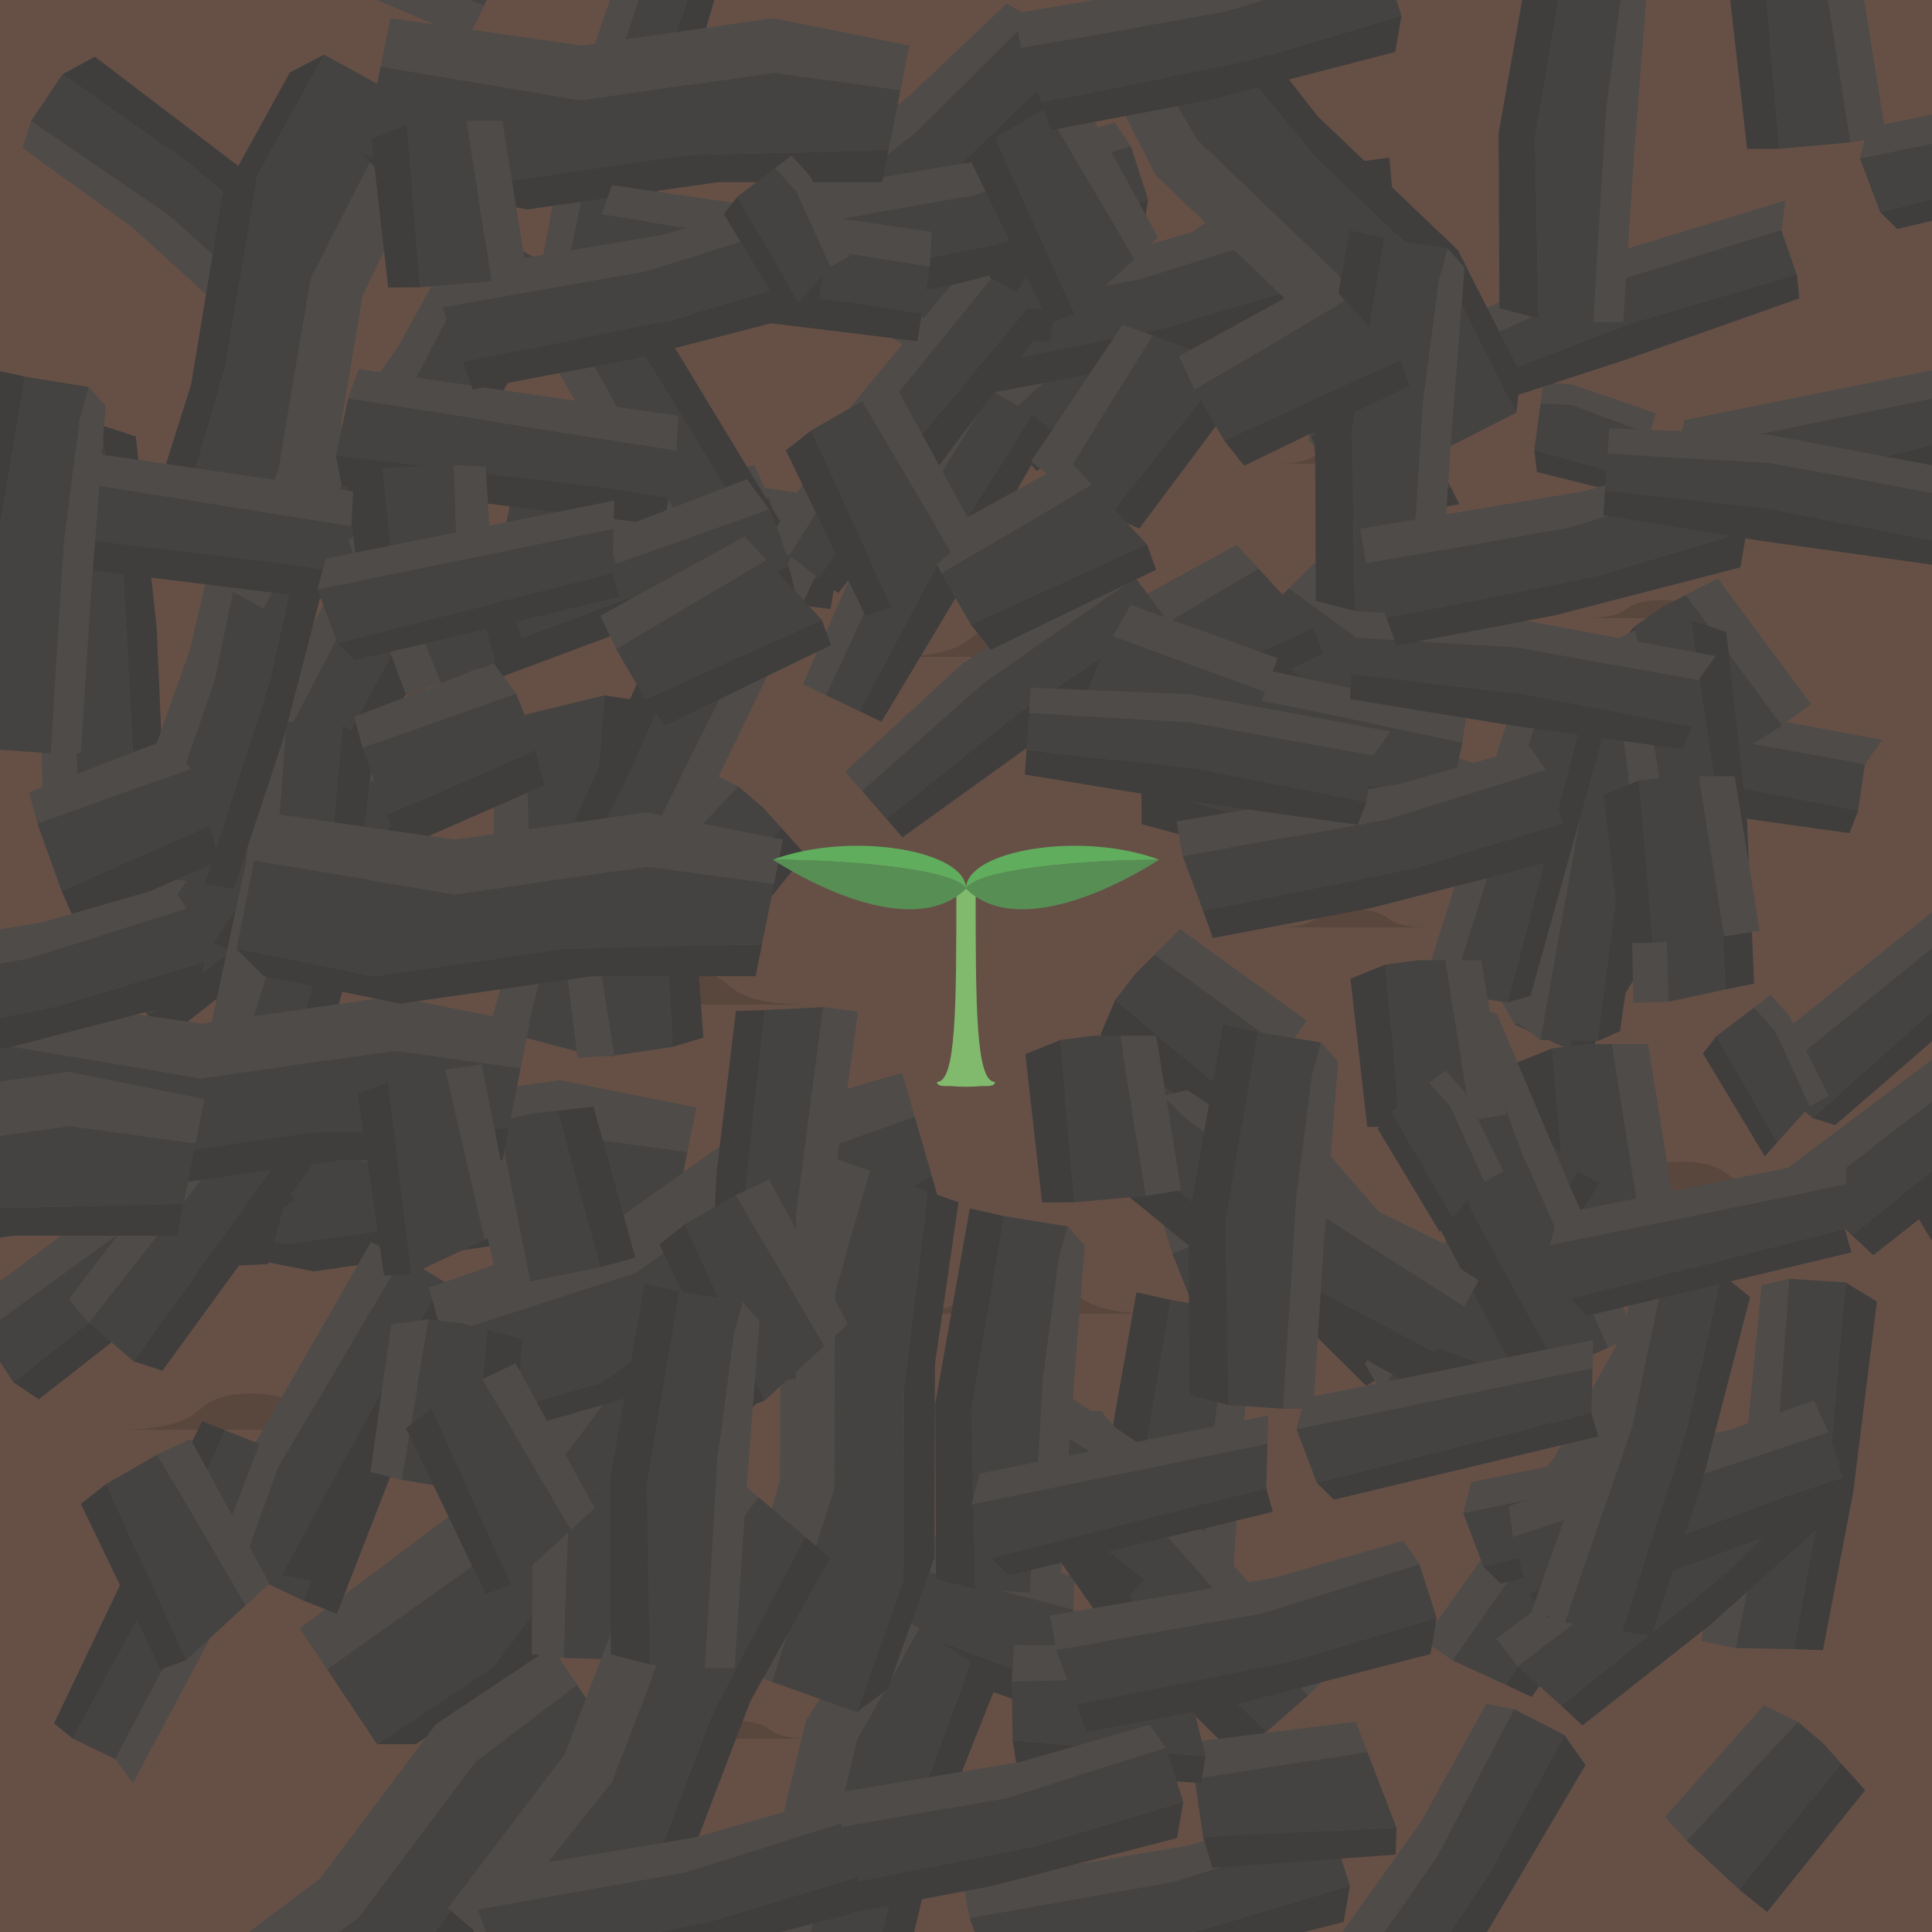 <?xml version="1.0" encoding="utf-8"?>
<!-- Generator: Adobe Illustrator 16.0.0, SVG Export Plug-In . SVG Version: 6.00 Build 0)  -->
<!DOCTYPE svg PUBLIC "-//W3C//DTD SVG 1.1//EN" "http://www.w3.org/Graphics/SVG/1.1/DTD/svg11.dtd">
<svg version="1.1" id="圖層_1" xmlns="http://www.w3.org/2000/svg" xmlns:xlink="http://www.w3.org/1999/xlink" x="0px" y="0px"
	 width="180px" height="180px" viewBox="0 0 180 180" enable-background="new 0 0 180 180" xml:space="preserve">
<g>
	<defs>
		<rect id="SVGID_588_" width="180" height="180"/>
	</defs>
	<clipPath id="SVGID_2_">
		<use xlink:href="#SVGID_588_"  overflow="visible"/>
	</clipPath>
	<rect clip-path="url(#SVGID_2_)" fill="#665046" width="180" height="180"/>
	<g clip-path="url(#SVGID_2_)">
		<path fill="#59463D" d="M118.8,86.4c3.601,0,3.601-0.9,4.801-1.351c1.199-0.45,3.601-0.45,4.8,0c1.2,0.45,1.2,1.351,4.8,1.351"/>
		<path fill="#59463D" d="M61.2,162c3.6,0,3.6-0.9,4.8-1.351c1.201-0.45,3.601-0.45,4.8,0C72,161.1,72,162,75.6,162"/>
		<path fill="#59463D" d="M147.601,57.6c3.601,0,3.601-0.899,4.8-1.35c1.2-0.45,3.6-0.45,4.799,0c1.201,0.45,1.201,1.35,4.802,1.35"
			/>
		<path fill="#59463D" d="M118.8,43.2c3.601,0,3.601-0.9,4.801-1.35c1.199-0.45,3.601-0.45,4.8,0c1.2,0.449,1.2,1.35,4.8,1.35"/>
		<path fill="#59463D" d="M28.801,64.8c3.599,0,3.599-0.9,4.8-1.35c1.2-0.45,3.599-0.45,4.8,0c1.2,0.449,1.2,1.35,4.799,1.35"/>
		<path fill="#59463D" d="M104.4,165.601c7.199,0,7.199-1.801,8.999-2.701c1.801-0.899,5.4-0.899,7.201,0c1.8,0.9,1.8,2.701,9,2.701
			"/>
		<path fill="#59463D" d="M144,111.6c7.201,0,7.201-1.8,9-2.7c1.801-0.899,5.4-0.899,7.201,0c1.8,0.9,1.8,2.7,8.999,2.7"/>
		<path fill="#59463D" d="M61.2,25.2c7.2,0,7.2-1.801,8.999-2.7c1.801-0.9,5.4-0.9,7.201,0c1.8,0.899,1.8,2.7,8.999,2.7"/>
		<path fill="#59463D" d="M82.801,61.199C90,61.199,90,59.4,91.8,58.5c1.801-0.9,5.399-0.9,7.2,0c1.8,0.9,1.8,2.699,9,2.699"/>
		<path fill="#59463D" d="M82.801,122.399c7.199,0,7.199-1.799,8.999-2.699c1.801-0.9,5.399-0.9,7.2,0c1.8,0.9,1.8,2.699,9,2.699"/>
		<path fill="#59463D" d="M50.4,93.6c7.199,0,7.199-1.8,8.999-2.7c1.801-0.899,5.4-0.899,7.201,0c1.8,0.9,1.8,2.7,8.999,2.7"/>
		<path fill="#59463D" d="M10.8,133.199c7.201,0,7.201-1.799,9.001-2.699c1.799-0.9,5.399-0.9,7.199,0
			c1.801,0.9,1.801,2.699,9,2.699"/>
	</g>
	<g clip-path="url(#SVGID_2_)">
		<g>
			<polygon fill="#4E4B48" points="100.123,146.937 85.393,142.616 84.23,145.857 84.23,145.857 99.995,149.948 			"/>
			<polygon fill="#4E4B48" points="45.723,21.883 43.127,21.399 37.057,32.356 24.771,49.599 27.463,51.474 38.531,35.648 			"/>
			<polygon fill="#4E4B48" points="153.582,125.109 150.986,124.627 144.916,135.584 132.631,152.826 135.322,154.701 
				146.39,138.876 			"/>
			<polygon fill="#4E4B48" points="118.301,19.697 117.852,16.952 102.128,27.749 91.262,37.766 92.829,39.565 104.106,29.535 			
				"/>
			<polygon fill="#4E4B48" points="41.297,98.456 37.809,97.936 32.162,110.646 34.762,112.155 41.297,98.456 			"/>
			<polygon fill="#4E4B48" points="126.025,110.11 115.117,97.353 112.742,97.216 114.284,99.944 121.245,109.006 134.376,123.858 
				136.352,121.864 			"/>
			<polygon fill="#4E4B48" points="153.702,40.441 154.263,38.496 146.444,35.813 143.802,35.655 143.538,37.579 146.496,37.737 			
				"/>
			<polygon fill="#4E4B48" points="56.813,130.015 66.28,122.834 63.929,119.308 53.129,126.508 42.329,140.907 27.929,151.707 
				30.463,155.507 30.479,155.532 45.903,144.561 			"/>
			<polygon fill="#4E4B48" points="33.682,69.467 9.557,87.444 10.777,90.087 10.777,90.087 35.874,71.897 			"/>
			<polygon fill="#4E4B48" points="62.456,46.645 58.168,61.385 61.411,62.538 65.468,46.766 			"/>
			<polygon fill="#4E4B48" points="154.851,70.066 139.664,92.915 141.167,95.5 141.167,95.5 156.673,71.991 			"/>
			<polygon fill="#4E4B48" points="122.458,52.43 120.079,54.807 132.301,63.697 134.272,60.971 			"/>
		</g>
		<g>
			<polygon fill="#444341" points="156.673,71.991 141.167,95.5 146.035,97.7 146.035,97.7 159.517,74.996 			"/>
			<polygon fill="#444341" points="118.307,56.577 116.425,59.021 116.425,59.021 128.035,68.8 132.301,63.697 132.301,63.697 
				120.079,54.807 			"/>
			<polygon fill="#444341" points="65.468,46.766 61.411,62.538 61.411,62.538 66.688,63.945 73.018,47.066 			"/>
			<polygon fill="#444341" points="84.23,145.857 82.813,151.129 99.678,157.496 99.995,149.948 			"/>
			<polygon fill="#444341" points="50.396,24.277 45.723,21.883 38.531,35.648 27.463,51.474 32.402,53.728 43.446,37.136 			"/>
			<polygon fill="#444341" points="158.255,127.505 153.582,125.109 146.39,138.876 135.322,154.701 140.261,156.954 
				151.307,140.362 			"/>
			<polygon fill="#444341" points="120.917,23.211 118.301,19.697 104.106,29.535 92.829,39.565 95.086,42.154 107.52,32.232 			"/>
			<polygon fill="#444341" points="44.138,99.662 41.297,98.456 34.762,112.155 34.762,112.155 40.773,114.998 40.773,114.998 
				46.298,100.931 			"/>
			<polygon fill="#444341" points="114.284,99.944 112.742,97.216 107.878,100.726 118.446,115.576 130.528,127.202 
				134.376,123.858 121.245,109.006 			"/>
			<polygon fill="#444341" points="153.702,40.441 146.496,37.737 143.538,37.579 142.943,41.929 153.95,44.925 			"/>
			<polygon fill="#444341" points="38.439,75.517 35.874,71.897 35.874,71.897 10.777,90.087 13.757,94.643 33.858,78.818 			"/>
			<polygon fill="#444341" points="66.28,122.834 56.813,130.015 45.903,144.561 30.479,155.532 35.128,162.507 45.928,155.308 
				56.729,140.907 69.452,127.592 			"/>
		</g>
		<g>
			<polygon fill="#3F3E3D" points="161.511,76.112 159.517,74.996 159.517,74.996 146.035,97.7 148.281,97.685 			"/>
			<polygon fill="#3F3E3D" points="115.042,62.267 125.918,70.935 128.035,68.8 128.035,68.8 116.425,59.021 			"/>
			<polygon fill="#3F3E3D" points="82.454,154.118 98.618,159.779 99.678,157.496 82.813,151.129 			"/>
			<polygon fill="#3F3E3D" points="50.396,24.277 43.446,37.136 32.402,53.728 34.857,54.89 43.302,42.485 52.379,27.079 			"/>
			<polygon fill="#3F3E3D" points="158.255,127.505 151.307,140.362 140.261,156.954 142.716,158.116 151.161,145.713 
				160.238,130.307 			"/>
			<polygon fill="#3F3E3D" points="120.939,23.241 120.917,23.211 107.52,32.232 95.086,42.154 96.595,43.884 108.406,35.396 
				121.823,25.268 			"/>
			<polygon fill="#3F3E3D" points="49.197,102.634 46.298,100.931 40.773,114.998 43.909,116.219 			"/>
			<polygon fill="#3F3E3D" points="107.878,100.726 105.104,102.487 115.704,117.642 127.283,129.115 130.528,127.202 
				118.446,115.576 			"/>
			<polygon fill="#3F3E3D" points="142.943,41.929 143.191,43.979 154.047,46.679 153.95,44.925 			"/>
			<polygon fill="#3F3E3D" points="38.439,75.517 33.858,78.818 13.757,94.643 13.762,94.648 16.123,96.248 39.938,77.629 			"/>
			<polygon fill="#3F3E3D" points="73.018,47.066 66.688,63.945 69.676,64.297 75.302,48.121 			"/>
			<polygon fill="#3F3E3D" points="69.452,127.592 56.729,140.907 45.928,155.308 35.128,162.507 38.729,162.507 49.528,155.308 
				60.328,140.907 71.129,130.107 			"/>
		</g>
	</g>
	<g clip-path="url(#SVGID_2_)">
		<g>
			<polygon fill="#4E4B48" points="70.927,148.312 63.566,134.841 60.453,136.311 60.453,136.311 68.706,150.351 			"/>
			<polygon fill="#4E4B48" points="120.887,21.419 119.393,19.24 107.353,22.696 86.474,26.201 87.051,29.431 106.067,26.067 			"/>
			<polygon fill="#4E4B48" points="124.162,170.679 122.669,168.502 110.629,171.958 89.75,175.462 90.326,178.691 109.343,175.327 
							"/>
			<polygon fill="#4E4B48" points="173.752,71.194 175.377,68.935 156.622,65.45 141.855,64.849 141.693,67.23 156.76,68.112 			"/>
			<polygon fill="#4E4B48" points="63.611,72.435 61.513,69.6 48.533,74.594 49.303,77.499 63.611,72.435 			"/>
			<polygon fill="#4E4B48" points="115.282,140.587 116.591,123.853 115.008,122.077 114.168,125.097 112.684,136.426 
				111.467,156.213 114.272,156.2 			"/>
			<polygon fill="#4E4B48" points="184.118,110.894 185.889,109.915 182.258,102.489 180.501,100.509 178.953,101.684 
				180.934,103.887 			"/>
			<polygon fill="#4E4B48" points="52.269,105.722 64.039,107.338 64.87,103.181 52.143,100.636 34.323,103.181 16.505,100.636 
				15.609,105.114 15.604,105.144 34.268,108.293 			"/>
			<polygon fill="#4E4B48" points="78.725,46.551 48.954,42.204 47.95,44.936 47.95,44.936 78.557,49.819 			"/>
			<polygon fill="#4E4B48" points="115.209,50.76 101.755,58.15 103.232,61.26 117.254,52.975 			"/>
			<polygon fill="#4E4B48" points="163.981,132.654 137.086,138.072 136.321,140.963 136.321,140.963 163.908,135.305 			"/>
			<polygon fill="#4E4B48" points="153.546,97.278 150.185,97.277 152.539,112.206 155.86,111.671 			"/>
		</g>
		<g>
			<polygon fill="#444341" points="163.908,135.305 136.321,140.963 138.207,145.961 138.207,145.961 163.794,139.439 			"/>
			<polygon fill="#444341" points="147.68,97.276 144.619,97.673 144.619,97.673 145.916,112.798 152.539,112.206 152.539,112.206 
				150.185,97.277 			"/>
			<polygon fill="#444341" points="117.254,52.975 103.232,61.26 103.232,61.26 105.968,65.985 122.379,58.525 			"/>
			<polygon fill="#444341" points="60.453,136.311 55.723,139.036 63.146,155.464 68.706,150.351 			"/>
			<polygon fill="#444341" points="122.498,26.415 120.887,21.419 106.067,26.067 87.051,29.431 88.949,34.516 108.492,30.594 			
				"/>
			<polygon fill="#444341" points="125.773,175.677 124.162,170.679 109.343,175.327 90.326,178.691 92.225,183.778 
				111.768,179.854 			"/>
			<polygon fill="#444341" points="173.117,75.528 173.752,71.194 156.76,68.112 141.693,67.23 141.457,70.657 157.266,72.434 			
				"/>
			<polygon fill="#444341" points="64.768,75.296 63.611,72.435 49.303,77.499 49.303,77.499 51.544,83.761 51.544,83.762 
				65.397,77.72 			"/>
			<polygon fill="#444341" points="114.168,125.097 115.008,122.077 109.086,121.118 106.059,139.093 106.383,155.856 
				111.467,156.213 112.684,136.426 			"/>
			<polygon fill="#444341" points="184.118,110.894 180.934,103.887 178.953,101.684 175.459,104.338 181.121,114.239 			"/>
			<polygon fill="#444341" points="77.813,54.192 78.557,49.819 78.557,49.819 47.95,44.936 46.834,50.264 72.237,53.288 			"/>
			<polygon fill="#444341" points="64.039,107.338 52.269,105.722 34.268,108.293 15.604,105.144 13.959,113.363 26.688,115.909 
				44.506,113.363 62.918,112.944 			"/>
		</g>
		<g>
			<polygon fill="#3F3E3D" points="164.414,141.639 163.794,139.439 163.794,139.439 138.207,145.961 139.807,147.538 			"/>
			<polygon fill="#3F3E3D" points="141.347,98.99 142.91,112.811 145.916,112.798 145.916,112.798 144.619,97.673 			"/>
			<polygon fill="#3F3E3D" points="53.354,140.896 60.781,156.329 63.146,155.464 55.723,139.036 			"/>
			<polygon fill="#3F3E3D" points="122.498,26.415 108.492,30.594 88.949,34.516 89.865,37.074 104.606,34.274 121.919,29.799 			
				"/>
			<polygon fill="#3F3E3D" points="125.773,175.677 111.768,179.854 92.225,183.778 93.139,186.335 107.882,183.536 125.194,179.06 
							"/>
			<polygon fill="#3F3E3D" points="173.112,75.564 173.117,75.528 157.266,72.434 141.457,70.657 141.301,72.947 155.654,75.298 
				172.305,77.623 			"/>
			<polygon fill="#3F3E3D" points="66.243,80.975 65.397,77.72 51.544,83.762 52.898,86.841 			"/>
			<polygon fill="#3F3E3D" points="109.086,121.118 105.879,120.403 102.659,138.614 102.733,154.915 106.383,155.856 
				106.059,139.093 			"/>
			<polygon fill="#3F3E3D" points="175.459,104.338 174.184,105.963 179.95,115.549 181.121,114.239 			"/>
			<polygon fill="#3F3E3D" points="77.813,54.192 72.237,53.288 46.834,50.264 46.832,50.271 47.372,53.072 77.377,56.746 			"/>
			<polygon fill="#3F3E3D" points="122.379,58.525 105.968,65.985 107.833,68.347 123.25,60.887 			"/>
			<polygon fill="#3F3E3D" points="62.918,112.944 44.506,113.363 26.688,115.909 13.959,113.363 16.505,115.909 29.232,118.455 
				47.052,115.909 62.325,115.909 			"/>
		</g>
	</g>
	<g clip-path="url(#SVGID_2_)">
		<g>
			<polygon fill="#4E4B48" points="87.605,181.065 72.876,176.745 71.713,179.986 71.713,179.986 87.479,184.077 			"/>
			<polygon fill="#4E4B48" points="33.206,56.012 30.61,55.528 24.539,66.485 12.254,83.728 14.944,85.603 26.014,69.777 			"/>
			<polygon fill="#4E4B48" points="141.064,159.238 138.47,158.755 132.4,169.713 120.114,186.954 122.806,188.83 133.873,173.005 
							"/>
			<polygon fill="#4E4B48" points="105.784,53.826 105.336,51.081 89.61,61.878 78.744,71.895 80.313,73.693 91.589,63.664 			"/>
			<polygon fill="#4E4B48" points="28.781,132.585 25.292,132.064 19.646,144.774 22.243,146.284 28.781,132.585 			"/>
			<polygon fill="#4E4B48" points="113.509,144.239 102.6,131.481 100.226,131.345 101.766,134.073 108.729,143.135 
				121.857,157.987 123.836,155.993 			"/>
			<polygon fill="#4E4B48" points="141.186,74.57 141.746,72.625 133.928,69.941 131.283,69.784 131.021,71.708 133.98,71.865 			
				"/>
			<polygon fill="#4E4B48" points="44.296,164.144 53.763,156.963 51.411,153.436 40.611,160.636 29.812,175.036 15.411,185.836 
				17.945,189.636 17.961,189.661 33.387,178.689 			"/>
			<polygon fill="#4E4B48" points="21.164,103.596 -2.959,121.573 -1.739,124.216 -1.739,124.216 23.355,106.026 			"/>
			<polygon fill="#4E4B48" points="49.939,80.773 45.65,95.514 48.895,96.667 52.95,80.894 			"/>
			<polygon fill="#4E4B48" points="142.334,104.195 127.146,127.044 128.649,129.628 128.649,129.628 144.155,106.12 			"/>
			<polygon fill="#4E4B48" points="109.941,86.559 107.563,88.936 119.784,97.825 121.755,95.1 			"/>
		</g>
		<g>
			<polygon fill="#444341" points="144.155,106.12 128.649,129.628 133.519,131.828 133.519,131.828 147,109.125 			"/>
			<polygon fill="#444341" points="105.789,90.706 103.906,93.15 103.906,93.15 115.518,102.929 119.784,97.825 119.784,97.825 
				107.563,88.936 			"/>
			<polygon fill="#444341" points="52.95,80.894 48.895,96.667 48.895,96.667 54.17,98.074 60.5,81.194 			"/>
			<polygon fill="#444341" points="71.713,179.986 70.297,185.258 87.161,191.625 87.479,184.077 			"/>
			<polygon fill="#444341" points="37.879,58.406 33.206,56.012 26.014,69.777 14.944,85.603 19.885,87.856 30.929,71.265 			"/>
			<polygon fill="#444341" points="145.737,161.634 141.064,159.238 133.873,173.005 122.806,188.83 127.744,191.083 
				138.788,174.491 			"/>
			<polygon fill="#444341" points="108.398,57.34 105.784,53.826 91.589,63.664 80.313,73.693 82.57,76.283 95.002,66.361 			"/>
			<polygon fill="#444341" points="31.621,133.791 28.781,132.585 22.243,146.284 22.243,146.284 28.256,149.127 28.258,149.127 
				33.78,135.06 			"/>
			<polygon fill="#444341" points="101.766,134.073 100.226,131.345 95.36,134.854 105.929,149.705 118.011,161.331 
				121.857,157.987 108.729,143.135 			"/>
			<polygon fill="#444341" points="141.186,74.57 133.98,71.865 131.021,71.708 130.426,76.057 141.433,79.054 			"/>
			<polygon fill="#444341" points="25.922,109.646 23.355,106.026 23.355,106.026 -1.739,124.216 1.24,128.771 21.342,112.947 			
				"/>
			<polygon fill="#444341" points="53.763,156.963 44.296,164.144 33.387,178.689 17.961,189.661 22.611,196.636 33.412,189.437 
				44.212,175.036 56.934,161.72 			"/>
		</g>
		<g>
			<polygon fill="#3F3E3D" points="148.993,110.241 147,109.125 147,109.125 133.519,131.828 135.764,131.813 			"/>
			<polygon fill="#3F3E3D" points="102.525,96.396 113.402,105.063 115.518,102.929 115.518,102.929 103.906,93.15 			"/>
			<polygon fill="#3F3E3D" points="37.879,58.406 30.929,71.265 19.885,87.856 22.34,89.019 30.785,76.614 39.861,61.208 			"/>
			<polygon fill="#3F3E3D" points="145.737,161.634 138.788,174.491 127.744,191.083 130.2,192.245 138.644,179.842 
				147.722,164.435 			"/>
			<polygon fill="#3F3E3D" points="108.421,57.37 108.398,57.34 95.002,66.361 82.57,76.283 84.078,78.013 95.889,69.525 
				109.307,59.396 			"/>
			<polygon fill="#3F3E3D" points="36.68,136.763 33.78,135.06 28.258,149.127 31.392,150.347 			"/>
			<polygon fill="#3F3E3D" points="95.36,134.854 92.587,136.616 103.188,151.771 114.767,163.244 118.011,161.331 105.929,149.705 
							"/>
			<polygon fill="#3F3E3D" points="130.426,76.057 130.674,78.107 141.53,80.808 141.433,79.054 			"/>
			<polygon fill="#3F3E3D" points="25.922,109.646 21.342,112.947 1.24,128.771 1.244,128.777 3.605,130.377 27.42,111.758 			"/>
			<polygon fill="#3F3E3D" points="60.5,81.194 54.17,98.074 57.158,98.426 62.785,82.25 			"/>
			<polygon fill="#3F3E3D" points="56.934,161.72 44.212,175.036 33.412,189.437 22.611,196.636 26.211,196.636 37.011,189.437 
				47.811,175.036 58.611,164.236 			"/>
		</g>
	</g>
	<g clip-path="url(#SVGID_2_)">
		<g>
			<polygon fill="#4E4B48" points="126.314,160.41 111.08,162.299 111.301,165.735 111.301,165.735 127.395,163.226 			"/>
			<polygon fill="#4E4B48" points="26.703,67.269 24.129,67.856 22.912,80.323 18.489,101.027 21.704,101.679 25.573,82.759 			"/>
			<polygon fill="#4E4B48" points="166.7,119.139 164.125,119.727 162.91,132.194 158.486,152.898 161.7,153.55 165.568,134.629 			
				"/>
			<polygon fill="#4E4B48" points="92.438,36.425 90.934,34.083 80.795,50.239 74.804,63.749 76.956,64.777 83.321,51.093 			"/>
			<polygon fill="#4E4B48" points="53.068,139.296 49.66,140.204 49.527,154.112 52.513,154.465 53.068,139.296 			"/>
			<polygon fill="#4E4B48" points="135.451,116.324 120.372,108.951 118.14,109.77 120.638,111.661 130.627,117.21 148.578,125.622 
				149.597,123.008 			"/>
			<polygon fill="#4E4B48" points="133.166,41.394 132.908,39.386 124.667,40.03 122.18,40.937 122.702,42.806 125.479,41.775 			
				"/>
			<polygon fill="#4E4B48" points="79.848,162.091 85.681,151.74 82.121,149.438 75.071,160.337 70.882,177.842 61.96,193.475 
				65.794,195.956 65.819,195.972 75.616,179.774 			"/>
			<polygon fill="#4E4B48" points="34.561,115.719 19.565,141.803 21.736,143.743 21.736,143.743 37.538,117.079 			"/>
			<polygon fill="#4E4B48" points="51.897,83.344 53.82,98.573 57.256,98.343 54.709,82.257 			"/>
			<polygon fill="#4E4B48" points="145.993,68.124 141.134,95.125 143.541,96.899 143.541,96.899 148.429,69.166 			"/>
			<polygon fill="#4E4B48" points="109.26,64.81 108.02,67.937 122.769,71.238 123.494,67.953 			"/>
		</g>
		<g>
			<polygon fill="#444341" points="148.429,69.166 143.541,96.899 148.883,96.984 148.883,96.984 152.232,70.794 			"/>
			<polygon fill="#444341" points="107.097,70.266 106.34,73.257 106.34,73.257 120.881,77.616 122.769,71.238 122.769,71.238 
				108.02,67.937 			"/>
			<polygon fill="#444341" points="54.709,82.257 57.256,98.343 57.256,98.343 62.655,97.538 61.756,79.533 			"/>
			<polygon fill="#444341" points="111.301,165.735 112.095,171.136 130.104,170.277 127.395,163.226 			"/>
			<polygon fill="#444341" points="31.943,67.609 26.703,67.269 25.573,82.759 21.704,101.679 27.133,101.784 30.675,82.17 			"/>
			<polygon fill="#444341" points="171.938,119.48 166.7,119.139 165.568,134.629 161.7,153.55 167.128,153.655 170.671,134.041 			
				"/>
			<polygon fill="#444341" points="96.234,38.609 92.438,36.425 83.321,51.093 76.956,64.777 80.057,66.257 87.524,52.211 			"/>
			<polygon fill="#444341" points="56.154,139.274 53.068,139.296 52.513,154.465 52.513,154.465 59.16,154.685 59.162,154.685 
				58.641,139.58 			"/>
			<polygon fill="#444341" points="120.638,111.661 118.14,109.77 115.069,114.923 130.669,124.352 146.375,130.22 148.578,125.622 
				130.627,117.21 			"/>
			<polygon fill="#444341" points="133.166,41.394 125.479,41.775 122.702,42.806 123.885,47.034 135.176,45.409 			"/>
			<polygon fill="#444341" points="41.331,119.38 37.538,117.079 37.538,117.079 21.736,143.743 26.28,146.74 38.438,124.23 			"/>
			<polygon fill="#444341" points="85.681,151.74 79.848,162.091 75.616,179.774 65.819,195.972 72.858,200.524 79.908,189.627 
				84.098,172.12 90.481,154.846 			"/>
		</g>
		<g>
			<polygon fill="#3F3E3D" points="154.506,71.025 152.232,70.794 152.232,70.794 148.883,96.984 150.938,96.079 			"/>
			<polygon fill="#3F3E3D" points="106.361,76.784 119.787,80.416 120.881,77.616 120.881,77.616 106.34,73.257 			"/>
			<polygon fill="#3F3E3D" points="112.954,174.021 130.036,172.794 130.104,170.277 112.095,171.136 			"/>
			<polygon fill="#3F3E3D" points="31.943,67.609 30.675,82.17 27.133,101.784 29.848,101.875 32.668,87.138 34.875,69.393 			"/>
			<polygon fill="#3F3E3D" points="171.938,119.48 170.671,134.041 167.128,153.655 169.843,153.746 172.664,139.009 
				174.873,121.263 			"/>
			<polygon fill="#3F3E3D" points="96.267,38.628 96.234,38.609 87.524,52.211 80.057,66.257 82.128,67.245 89.595,54.763 
				97.883,40.136 			"/>
			<polygon fill="#3F3E3D" points="61.977,139.991 58.641,139.58 59.162,154.685 62.522,154.559 			"/>
			<polygon fill="#3F3E3D" points="115.069,114.923 113.224,117.642 128.972,127.337 144.157,133.266 146.375,130.22 
				130.669,124.352 			"/>
			<polygon fill="#3F3E3D" points="123.885,47.034 124.926,48.816 135.962,46.98 135.176,45.409 			"/>
			<polygon fill="#3F3E3D" points="41.331,119.38 38.438,124.23 26.28,146.74 26.287,146.744 29.088,147.273 43.545,120.725 			"/>
			<polygon fill="#3F3E3D" points="61.756,79.533 62.655,97.538 65.537,96.674 64.273,79.593 			"/>
			<polygon fill="#3F3E3D" points="90.481,154.846 84.098,172.12 79.908,189.627 72.858,200.524 76.161,199.094 83.212,188.196 
				87.4,170.69 93.02,156.487 			"/>
		</g>
	</g>
	<g clip-path="url(#SVGID_2_)">
		<g>
			<polygon fill="#4E4B48" points="110.203,137.232 97.467,128.664 95.379,131.403 95.379,131.403 109.173,140.065 			"/>
			<polygon fill="#4E4B48" points="96.114,1.589 93.786,0.343 84.69,8.955 67.77,21.681 69.77,24.281 85.102,12.538 			"/>
			<polygon fill="#4E4B48" points="167.759,132.571 165.43,131.326 156.334,139.939 139.415,152.664 141.414,155.266 
				156.746,143.521 			"/>
			<polygon fill="#4E4B48" points="165.963,21.426 166.365,18.673 148.113,24.217 134.729,30.482 135.682,32.672 149.461,26.518 			
				"/>
			<polygon fill="#4E4B48" points="68.769,73.248 65.6,71.698 56.377,82.108 58.398,84.334 68.769,73.248 			"/>
			<polygon fill="#4E4B48" points="146.021,109.949 139.475,94.492 137.252,93.646 137.896,96.712 141.796,107.452 149.828,125.577 
				152.313,124.273 			"/>
			<polygon fill="#4E4B48" points="74.028,108.02 85.222,104.033 84.045,99.961 71.574,103.563 56.93,114.028 39.94,119.975 
				41.208,124.362 41.215,124.391 59.234,118.592 			"/>
			<polygon fill="#4E4B48" points="70.264,43.313 41.836,53.164 42.201,56.052 42.201,56.052 71.618,46.292 			"/>
			<polygon fill="#4E4B48" points="104.588,30.248 96.047,43.004 98.792,45.083 107.423,31.272 			"/>
			<polygon fill="#4E4B48" points="185.594,80.482 164.215,97.676 164.867,100.595 164.867,100.595 186.75,82.867 			"/>
			<polygon fill="#4E4B48" points="160.04,53.886 157.056,55.433 166.021,67.599 168.722,65.595 			"/>
		</g>
		<g>
			<polygon fill="#444341" points="186.75,82.867 164.867,100.595 168.843,104.162 168.843,104.162 188.553,86.591 			"/>
			<polygon fill="#444341" points="154.831,56.585 152.299,58.347 152.299,58.347 160.412,71.175 166.021,67.599 166.021,67.599 
				157.056,55.433 			"/>
			<polygon fill="#444341" points="107.423,31.272 98.792,45.083 98.792,45.083 103.396,48.018 114.528,33.839 			"/>
			<polygon fill="#444341" points="95.379,131.403 92.436,136.001 106.59,147.164 109.173,140.065 			"/>
			<polygon fill="#444341" points="99.847,5.282 96.114,1.589 85.102,12.538 69.77,24.281 73.798,27.922 89.338,15.44 			"/>
			<polygon fill="#444341" points="171.49,136.266 167.759,132.571 156.746,143.521 141.414,155.266 145.442,158.905 
				160.98,146.424 			"/>
			<polygon fill="#444341" points="167.396,25.565 165.963,21.426 149.461,26.518 135.682,32.672 137.051,35.822 151.898,30.119 			
				"/>
			<polygon fill="#444341" points="71.111,75.255 68.769,73.248 58.398,84.334 58.398,84.334 63.271,88.859 63.273,88.859 
				72.787,77.117 			"/>
			<polygon fill="#444341" points="137.896,96.712 137.252,93.646 131.554,95.521 137.143,112.87 145.149,127.603 149.828,125.577 
				141.796,107.452 			"/>
			<polygon fill="#444341" points="72.972,50.517 71.618,46.292 71.618,46.292 42.201,56.052 43.666,61.295 67.607,52.281 			"/>
			<polygon fill="#444341" points="85.222,104.033 74.028,108.02 59.234,118.592 41.215,124.391 43.542,132.445 56.013,128.844 
				70.657,118.378 86.808,109.526 			"/>
		</g>
		<g>
			<polygon fill="#3F3E3D" points="190.115,88.257 188.553,86.591 188.553,86.591 168.843,104.162 170.988,104.826 			"/>
			<polygon fill="#3F3E3D" points="149.999,61.022 157.75,72.57 160.412,71.175 160.412,71.175 152.299,58.347 			"/>
			<polygon fill="#3F3E3D" points="91.191,138.741 104.891,149.021 106.59,147.164 92.436,136.001 			"/>
			<polygon fill="#3F3E3D" points="99.847,5.282 89.338,15.44 73.798,27.922 75.788,29.771 87.584,20.498 100.891,8.552 			"/>
			<polygon fill="#3F3E3D" points="171.49,136.266 160.98,146.424 145.442,158.905 147.432,160.755 159.229,151.48 172.534,139.535 
							"/>
			<polygon fill="#3F3E3D" points="167.407,25.601 167.396,25.565 151.898,30.119 137.051,35.822 137.966,37.927 151.787,33.403 
				167.64,27.8 			"/>
			<polygon fill="#3F3E3D" points="75.037,79.617 72.787,77.117 63.273,88.859 65.893,90.97 			"/>
			<polygon fill="#3F3E3D" points="131.554,95.521 128.377,96.363 133.905,114.012 141.479,128.446 145.149,127.603 137.143,112.87 
							"/>
			<polygon fill="#3F3E3D" points="72.972,50.517 67.607,52.281 43.666,61.295 43.667,61.302 45.436,63.54 73.762,52.983 			"/>
			<polygon fill="#3F3E3D" points="114.528,33.839 103.396,48.018 106.139,49.256 116.389,35.535 			"/>
			<polygon fill="#3F3E3D" points="86.808,109.526 70.657,118.378 56.013,128.844 43.542,132.445 46.974,133.532 59.444,129.931 
				74.089,119.465 87.646,112.432 			"/>
		</g>
	</g>
	<g clip-path="url(#SVGID_2_)">
		<g>
			<polygon fill="#4E4B48" points="194.859,88.759 192.531,87.513 183.436,96.126 166.516,108.852 168.515,111.452 183.846,99.709 
							"/>
			<polygon fill="#4E4B48" points="167.514,160.419 164.345,158.869 155.122,169.279 157.144,171.504 167.514,160.419 			"/>
			<polygon fill="#4E4B48" points="169.01,130.483 140.58,140.335 140.946,143.222 140.946,143.222 170.363,133.463 			"/>
		</g>
		<g>
			<polygon fill="#444341" points="198.592,92.452 194.859,88.759 183.846,99.709 168.515,111.452 172.543,115.092 188.083,102.611 
							"/>
			<polygon fill="#444341" points="169.856,162.426 167.514,160.419 157.144,171.504 157.144,171.504 162.017,176.03 
				162.018,176.03 171.532,164.288 			"/>
			<polygon fill="#444341" points="171.717,137.688 170.363,133.463 170.363,133.463 140.946,143.222 142.411,148.465 
				166.353,139.452 			"/>
		</g>
		<g>
			<polygon fill="#3F3E3D" points="198.592,92.452 188.083,102.611 172.543,115.092 174.533,116.941 186.329,107.668 
				199.636,95.723 			"/>
			<polygon fill="#3F3E3D" points="173.781,166.788 171.532,164.288 162.018,176.03 164.638,178.141 			"/>
			<polygon fill="#3F3E3D" points="171.717,137.688 166.353,139.452 142.411,148.465 142.412,148.473 144.181,150.711 
				172.507,140.153 			"/>
		</g>
	</g>
	<g clip-path="url(#SVGID_2_)">
		<g>
			<polygon fill="#4E4B48" points="122.604,108.16 108.215,113.508 109.224,116.802 109.224,116.802 124.305,110.651 			"/>
			<polygon fill="#4E4B48" points="4.214,40.476 1.844,41.641 3.533,54.053 4,75.219 7.277,75.112 6.684,55.809 			"/>
			<polygon fill="#4E4B48" points="152.395,58.694 150.026,59.859 151.714,72.271 152.181,93.438 155.458,93.331 154.864,74.028 			
				"/>
			<polygon fill="#4E4B48" points="61.074,-4.685 59.071,-6.616 52.927,11.442 50.208,25.969 52.543,26.473 55.581,11.69 			"/>
			<polygon fill="#4E4B48" points="46.465,104.49 43.358,106.159 46.435,119.724 49.421,119.379 46.465,104.49 			"/>
			<polygon fill="#4E4B48" points="121.34,63.155 104.967,59.455 102.981,60.766 105.849,62.03 116.848,65.129 136.254,69.179 
				136.645,66.399 			"/>
			<polygon fill="#4E4B48" points="77.776,120.502 81.068,109.086 77.074,107.665 72.725,119.896 72.682,137.896 67.6,155.162 
				71.904,156.693 71.931,156.703 77.732,138.685 			"/>
			<polygon fill="#4E4B48" points="23.023,85.813 14.441,114.648 17.001,116.037 17.001,116.037 26.233,86.449 			"/>
			<polygon fill="#4E4B48" points="32.435,50.313 37.813,64.689 41.104,63.675 34.92,48.607 			"/>
			<polygon fill="#4E4B48" points="120.491,13.822 121.984,41.218 124.735,42.39 124.735,42.39 123.102,14.276 			"/>
			<polygon fill="#4E4B48" points="83.982,19.062 83.497,22.39 98.608,22.205 98.559,18.841 			"/>
		</g>
		<g>
			<polygon fill="#444341" points="123.102,14.276 124.735,42.39 129.952,41.241 129.952,41.241 127.179,14.983 			"/>
			<polygon fill="#444341" points="83.136,24.868 83.088,27.954 83.088,27.954 98.242,28.845 98.608,22.205 98.608,22.205 
				83.497,22.39 			"/>
			<polygon fill="#444341" points="34.92,48.607 41.104,63.675 41.104,63.675 46.173,61.647 41.15,44.333 			"/>
			<polygon fill="#444341" points="109.224,116.802 111.24,121.874 128.565,116.89 124.305,110.651 			"/>
			<polygon fill="#444341" points="9.391,39.6 4.214,40.476 6.684,55.809 7.277,75.112 12.583,73.964 11.512,54.062 			"/>
			<polygon fill="#444341" points="157.572,57.818 152.395,58.694 154.864,74.028 155.458,93.331 160.764,92.184 159.692,72.28 			
				"/>
			<polygon fill="#444341" points="65.271,-3.433 61.074,-4.685 55.581,11.69 52.543,26.473 55.899,27.198 59.93,11.81 			"/>
			<polygon fill="#444341" points="49.463,103.758 46.465,104.49 49.421,119.379 49.421,119.379 55.939,118.061 55.939,118.061 
				51.953,103.482 			"/>
			<polygon fill="#444341" points="105.849,62.03 102.981,60.766 101.182,66.487 118.534,72.068 135.171,74.159 136.254,69.179 
				116.848,65.129 			"/>
			<polygon fill="#444341" points="30.455,87.815 26.233,86.449 26.233,86.449 17.001,116.037 22.113,117.905 28.759,93.201 			"/>
			<polygon fill="#444341" points="81.068,109.086 77.776,120.502 77.732,138.685 71.931,156.703 79.83,159.512 84.18,147.282 
				84.222,129.282 86.454,111.001 			"/>
		</g>
		<g>
			<polygon fill="#3F3E3D" points="129.443,14.685 127.179,14.983 127.179,14.983 129.952,41.241 131.744,39.886 			"/>
			<polygon fill="#3F3E3D" points="83.922,31.381 97.822,31.822 98.242,28.845 98.242,28.845 83.088,27.954 			"/>
			<polygon fill="#3F3E3D" points="112.74,124.483 129.081,119.354 128.565,116.89 111.24,121.874 			"/>
			<polygon fill="#3F3E3D" points="9.391,39.6 11.512,54.062 12.583,73.964 15.247,73.427 14.598,58.436 12.656,40.659 			"/>
			<polygon fill="#3F3E3D" points="157.572,57.818 159.692,72.28 160.764,92.184 163.428,91.646 162.777,76.654 160.836,58.878 			
				"/>
			<polygon fill="#3F3E3D" points="65.307,-3.422 65.271,-3.433 59.93,11.81 55.899,27.198 58.144,27.682 62.532,13.815 
				67.229,-2.327 			"/>
			<polygon fill="#3F3E3D" points="55.295,103.114 51.953,103.482 55.939,118.061 59.182,117.163 			"/>
			<polygon fill="#3F3E3D" points="101.182,66.487 100.013,69.559 117.571,75.364 133.713,77.635 135.171,74.159 118.534,72.068 			
				"/>
			<polygon fill="#3F3E3D" points="30.455,87.815 28.759,93.201 22.113,117.905 22.119,117.908 24.969,117.777 32.918,88.612 			"/>
			<polygon fill="#3F3E3D" points="41.15,44.333 46.173,61.647 48.778,60.142 43.613,43.813 			"/>
			<polygon fill="#3F3E3D" points="86.454,111.001 84.222,129.282 84.18,147.282 79.83,159.512 82.716,157.358 87.064,145.13 
				87.106,127.129 89.305,112.015 			"/>
		</g>
	</g>
	<g clip-path="url(#SVGID_2_)">
		<g>
			<polygon fill="#4E4B48" points="2.891,11.274 2.104,13.794 12.265,21.119 27.93,35.362 30.11,32.911 15.707,20.046 			"/>
			<polygon fill="#4E4B48" points="78.4,24.739 77.47,28.142 89.421,35.255 91.229,32.854 78.4,24.739 			"/>
			<polygon fill="#4E4B48" points="111.575,13.071 105.566,2.82 101.786,4.737 107.656,16.314 120.675,28.745 129.692,44.322 
				133.767,42.258 133.793,42.244 124.726,25.627 			"/>
			<polygon fill="#4E4B48" points="48.713,28.867 63.706,54.952 66.474,54.053 66.474,54.053 51.387,26.979 			"/>
			<polygon fill="#4E4B48" points="29.461,-2.407 43.589,3.596 45.119,0.512 29.937,-5.384 			"/>
		</g>
		<g>
			<polygon fill="#444341" points="29.937,-5.384 45.119,0.512 45.119,0.512 47.142,-4.56 31.13,-12.845 			"/>
			<polygon fill="#444341" points="5.821,6.918 2.891,11.274 15.707,20.046 30.11,32.911 32.934,28.273 17.767,15.342 			"/>
			<polygon fill="#444341" points="79.935,22.063 78.4,24.739 91.229,32.854 91.229,32.854 94.764,27.22 94.764,27.22 81.45,20.068 
							"/>
			<polygon fill="#444341" points="55.283,24.86 51.387,26.979 51.387,26.979 66.474,54.053 71.351,51.635 58.021,29.8 			"/>
			<polygon fill="#444341" points="105.566,2.82 111.575,13.071 124.726,25.627 133.793,42.244 141.269,38.453 135.4,26.876 
				122.381,14.445 110.666,0.236 			"/>
		</g>
		<g>
			<polygon fill="#3F3E3D" points="5.821,6.918 17.767,15.342 32.934,28.273 34.378,25.974 23.063,16.118 8.839,5.28 			"/>
			<polygon fill="#3F3E3D" points="83.485,17.391 81.45,20.068 94.764,27.22 96.347,24.251 			"/>
			<polygon fill="#3F3E3D" points="55.283,24.86 58.021,29.8 71.351,51.635 71.358,51.631 73.226,49.476 57.56,23.623 			"/>
			<polygon fill="#3F3E3D" points="110.666,0.236 122.381,14.445 135.4,26.876 141.269,38.453 141.697,34.878 135.827,23.301 
				122.808,10.871 113.362,-1.132 			"/>
		</g>
	</g>
	<g clip-path="url(#SVGID_2_)">
		<g>
			<polygon fill="#4E4B48" points="109.83,153.356 94.48,153.252 94.254,156.688 94.254,156.688 110.537,156.288 			"/>
			<polygon fill="#4E4B48" points="23.152,48.073 20.523,48.322 17.699,60.526 10.626,80.481 13.729,81.544 20.022,63.286 			"/>
			<polygon fill="#4E4B48" points="155.231,117.676 152.604,117.925 149.778,130.129 142.706,150.084 145.81,151.147 152.1,132.889 
							"/>
			<polygon fill="#4E4B48" points="92.334,26.022 91.147,23.506 78.997,38.21 71.303,50.827 73.305,52.127 81.391,39.384 			"/>
			<polygon fill="#4E4B48" points="39.945,122.913 36.448,123.372 34.512,137.145 37.427,137.882 39.945,122.913 			"/>
			<polygon fill="#4E4B48" points="124.613,110.829 110.619,101.562 108.297,102.083 110.529,104.283 119.714,111.081 
				136.421,121.752 137.772,119.293 			"/>
			<polygon fill="#4E4B48" points="132.074,36.235 132.077,34.212 123.822,33.781 121.238,34.356 121.515,36.277 124.401,35.617 			
				"/>
			<polygon fill="#4E4B48" points="63.54,148.991 70.667,139.485 67.437,136.74 59.031,146.633 52.605,163.446 41.729,177.788 
				45.209,180.745 45.231,180.766 57.048,165.977 			"/>
			<polygon fill="#4E4B48" points="24.654,97.134 6.4,121.051 8.301,123.256 8.301,123.256 27.43,98.869 			"/>
			<polygon fill="#4E4B48" points="46.047,67.282 45.977,82.633 49.413,82.851 48.977,66.57 			"/>
			<polygon fill="#4E4B48" points="141.321,64.404 133,90.548 135.156,92.62 135.156,92.62 143.602,65.755 			"/>
			<polygon fill="#4E4B48" points="105.329,56.351 103.694,59.291 117.889,64.479 119.035,61.316 			"/>
		</g>
		<g>
			<polygon fill="#444341" points="143.602,65.755 135.156,92.62 140.44,93.396 140.44,93.396 147.161,67.861 			"/>
			<polygon fill="#444341" points="102.479,61.479 101.34,64.348 101.34,64.348 115.19,70.558 117.889,64.479 117.889,64.479 
				103.694,59.291 			"/>
			<polygon fill="#444341" points="48.977,66.57 49.413,82.851 49.413,82.851 54.87,82.754 56.317,64.784 			"/>
			<polygon fill="#444341" points="94.254,156.688 94.341,162.146 112.306,163.633 110.537,156.288 			"/>
			<polygon fill="#444341" points="28.304,49.091 23.152,48.073 20.022,63.286 13.729,81.544 19.097,82.354 25.155,63.364 			"/>
			<polygon fill="#444341" points="160.382,118.694 155.231,117.676 152.1,132.889 145.81,151.147 151.177,151.956 157.234,132.968 
							"/>
			<polygon fill="#444341" points="95.815,28.682 92.334,26.022 81.391,39.384 73.305,52.127 76.187,53.996 85.414,41.038 			"/>
			<polygon fill="#444341" points="43.008,123.293 39.945,122.913 37.427,137.882 37.427,137.882 43.988,138.963 43.988,138.963 
				45.434,123.918 			"/>
			<polygon fill="#444341" points="110.529,104.283 108.297,102.083 104.584,106.795 118.828,118.168 133.641,126.024 
				136.421,121.752 119.714,111.081 			"/>
			<polygon fill="#444341" points="132.074,36.235 124.401,35.617 121.515,36.277 122.139,40.623 133.543,40.479 			"/>
			<polygon fill="#444341" points="30.892,101.644 27.43,98.869 27.43,98.869 8.301,123.256 12.417,126.817 27.395,106.077 			"/>
			<polygon fill="#444341" points="70.667,139.485 63.54,148.991 57.048,165.977 45.231,180.766 51.621,186.192 60.024,176.302 
				66.451,159.487 75.024,143.188 			"/>
		</g>
		<g>
			<polygon fill="#3F3E3D" points="149.387,68.387 147.161,67.861 147.161,67.861 140.44,93.396 142.598,92.766 			"/>
			<polygon fill="#3F3E3D" points="100.901,67.848 113.742,73.191 115.19,70.558 115.19,70.558 101.34,64.348 			"/>
			<polygon fill="#3F3E3D" points="94.817,165.118 111.915,166.119 112.306,163.633 94.341,162.146 			"/>
			<polygon fill="#3F3E3D" points="28.304,49.091 25.155,63.364 19.097,82.354 21.778,82.795 26.488,68.549 30.979,51.24 			"/>
			<polygon fill="#3F3E3D" points="160.382,118.694 157.234,132.968 151.177,151.956 153.857,152.398 158.566,138.151 
				163.059,120.843 			"/>
			<polygon fill="#3F3E3D" points="95.844,28.704 95.815,28.682 85.414,41.038 76.187,53.996 78.112,55.244 87.135,43.837 
				97.252,30.409 			"/>
			<polygon fill="#3F3E3D" points="48.689,124.759 45.434,123.918 43.988,138.963 47.338,139.273 			"/>
			<polygon fill="#3F3E3D" points="104.584,106.795 102.402,109.25 116.761,120.907 131.046,128.757 133.641,126.024 
				118.828,118.168 			"/>
			<polygon fill="#3F3E3D" points="122.139,40.623 122.939,42.526 134.119,42.139 133.543,40.479 			"/>
			<polygon fill="#3F3E3D" points="30.892,101.644 27.395,106.077 12.417,126.817 12.424,126.821 15.133,127.71 32.913,103.263 			
				"/>
			<polygon fill="#3F3E3D" points="56.317,64.784 54.87,82.754 57.842,82.271 58.805,65.17 			"/>
			<polygon fill="#3F3E3D" points="75.024,143.188 66.451,159.487 60.024,176.302 51.621,186.192 55.082,185.203 63.486,175.313 
				69.912,158.499 77.328,145.146 			"/>
		</g>
	</g>
	<g clip-path="url(#SVGID_2_)">
		<g>
			<polygon fill="#4E4B48" points="55.398,140.497 48.037,127.026 44.924,128.497 44.924,128.497 53.179,142.537 			"/>
			<polygon fill="#4E4B48" points="105.357,13.604 103.864,11.427 91.824,14.883 70.945,18.387 71.521,21.615 90.539,18.253 			"/>
			<polygon fill="#4E4B48" points="108.633,162.864 107.139,160.687 95.099,164.144 74.221,167.647 74.797,170.877 93.813,167.514 
							"/>
			<polygon fill="#4E4B48" points="158.225,63.379 159.848,61.12 141.094,57.637 126.328,57.035 126.164,59.416 141.23,60.299 			
				"/>
			<polygon fill="#4E4B48" points="48.084,64.62 45.984,61.786 33.004,66.779 33.773,69.685 48.084,64.62 			"/>
			<polygon fill="#4E4B48" points="99.755,132.772 101.062,116.038 99.479,114.263 98.641,117.282 97.155,128.612 95.938,148.398 
				98.745,148.386 			"/>
			<polygon fill="#4E4B48" points="168.588,103.08 170.359,102.101 166.729,94.675 164.971,92.695 163.426,93.869 165.405,96.072 
							"/>
			<polygon fill="#4E4B48" points="36.739,97.907 48.511,99.524 49.342,95.367 36.614,92.821 18.795,95.367 0.976,92.821 0.08,97.3 
				0.074,97.329 18.74,100.479 			"/>
			<polygon fill="#4E4B48" points="63.197,38.736 33.427,34.39 32.421,37.121 32.421,37.121 63.027,42.005 			"/>
			<polygon fill="#4E4B48" points="99.68,42.946 86.226,50.337 87.704,53.445 101.726,45.161 			"/>
			<polygon fill="#4E4B48" points="148.451,124.841 121.558,130.258 120.793,133.148 120.793,133.148 148.379,127.489 			"/>
			<polygon fill="#4E4B48" points="138.019,89.465 134.654,89.463 137.011,104.391 140.332,103.857 			"/>
		</g>
		<g>
			<polygon fill="#444341" points="148.379,127.489 120.793,133.148 122.679,138.146 122.679,138.146 148.265,131.625 			"/>
			<polygon fill="#444341" points="132.149,89.462 129.091,89.859 129.091,89.859 130.386,104.983 137.011,104.391 137.011,104.391 
				134.654,89.463 			"/>
			<polygon fill="#444341" points="101.726,45.161 87.704,53.445 87.704,53.445 90.439,58.171 106.852,50.711 			"/>
			<polygon fill="#444341" points="44.924,128.497 40.193,131.222 47.617,147.649 53.179,142.537 			"/>
			<polygon fill="#444341" points="106.969,18.602 105.357,13.604 90.539,18.253 71.521,21.615 73.421,26.702 92.963,22.779 			"/>
			<polygon fill="#444341" points="110.244,167.862 108.633,162.864 93.813,167.514 74.797,170.877 76.696,175.962 96.238,172.04 
							"/>
			<polygon fill="#444341" points="157.589,67.714 158.225,63.379 141.23,60.299 126.164,59.416 125.929,62.844 141.736,64.619 			
				"/>
			<polygon fill="#444341" points="49.238,67.48 48.084,64.62 33.773,69.685 33.773,69.685 36.017,75.946 36.017,75.947 
				49.87,69.905 			"/>
			<polygon fill="#444341" points="98.641,117.282 99.479,114.263 93.559,113.304 90.529,131.278 90.852,148.043 95.938,148.398 
				97.155,128.612 			"/>
			<polygon fill="#444341" points="168.588,103.08 165.405,96.072 163.426,93.869 159.928,96.523 165.594,106.425 			"/>
			<polygon fill="#444341" points="62.283,46.378 63.027,42.005 63.027,42.005 32.421,37.121 31.306,42.45 56.708,45.474 			"/>
			<polygon fill="#444341" points="48.511,99.524 36.739,97.907 18.74,100.479 0.074,97.329 -1.57,105.549 11.158,108.096 
				28.977,105.549 47.39,105.13 			"/>
		</g>
		<g>
			<polygon fill="#3F3E3D" points="148.885,133.824 148.265,131.625 148.265,131.625 122.679,138.146 124.277,139.724 			"/>
			<polygon fill="#3F3E3D" points="125.818,91.176 127.381,104.996 130.386,104.983 130.386,104.983 129.091,89.859 			"/>
			<polygon fill="#3F3E3D" points="37.827,133.082 45.254,148.515 47.617,147.649 40.193,131.222 			"/>
			<polygon fill="#3F3E3D" points="106.969,18.602 92.963,22.779 73.421,26.702 74.336,29.261 89.078,26.461 106.39,21.984 			"/>
			<polygon fill="#3F3E3D" points="110.244,167.862 96.238,172.04 76.696,175.962 77.611,178.521 92.353,175.721 109.666,171.246 
							"/>
			<polygon fill="#3F3E3D" points="157.584,67.751 157.589,67.714 141.736,64.619 125.929,62.844 125.772,65.133 140.127,67.483 
				156.775,69.809 			"/>
			<polygon fill="#3F3E3D" points="50.715,73.16 49.87,69.905 36.017,75.947 37.369,79.026 			"/>
			<polygon fill="#3F3E3D" points="93.559,113.304 90.352,112.589 87.13,130.8 87.205,147.101 90.852,148.043 90.529,131.278 			"/>
			<polygon fill="#3F3E3D" points="159.928,96.523 158.654,98.148 164.422,107.734 165.594,106.425 			"/>
			<polygon fill="#3F3E3D" points="62.283,46.378 56.708,45.474 31.306,42.45 31.304,42.457 31.843,45.258 61.848,48.932 			"/>
			<polygon fill="#3F3E3D" points="106.852,50.711 90.439,58.171 92.303,60.533 107.722,53.073 			"/>
			<polygon fill="#3F3E3D" points="47.39,105.13 28.977,105.549 11.158,108.096 -1.57,105.549 0.976,108.095 13.703,110.641 
				31.523,108.095 46.797,108.095 			"/>
		</g>
	</g>
	<g clip-path="url(#SVGID_2_)">
		<g>
			<polygon fill="#4E4B48" points="74.127,128.5 76.655,127.734 76.992,115.212 79.949,94.248 76.697,93.824 74.166,112.97 			"/>
			<polygon fill="#4E4B48" points="10.725,163.889 12.388,166.118 21.367,149.289 26.395,135.392 24.174,134.518 18.787,148.616 			
				"/>
			<polygon fill="#4E4B48" points="42.766,58.505 46.102,57.358 45.256,43.477 42.254,43.334 42.766,58.505 			"/>
			<polygon fill="#4E4B48" points="25.931,43.916 20.838,54.651 24.552,56.698 30.818,45.331 33.767,27.574 41.568,11.354 
				37.569,9.147 37.544,9.134 28.91,25.979 			"/>
			<polygon fill="#4E4B48" points="62.885,80.723 76.01,53.649 73.708,51.867 73.708,51.867 59.818,79.575 			"/>
			<polygon fill="#4E4B48" points="47.865,114.237 44.878,99.18 41.469,99.65 45.137,115.519 			"/>
		</g>
		<g>
			<polygon fill="#444341" points="45.137,115.519 41.469,99.65 41.469,99.65 36.138,100.833 38.3,118.73 			"/>
			<polygon fill="#444341" points="68.878,128.529 74.127,128.5 74.166,112.97 76.697,93.824 71.275,94.101 69.119,113.915 			"/>
			<polygon fill="#444341" points="6.784,161.976 10.725,163.889 18.787,148.616 24.174,134.518 20.978,133.261 14.516,147.796 			
				"/>
			<polygon fill="#444341" points="39.689,58.743 42.766,58.505 42.254,43.334 42.254,43.334 35.607,43.583 35.607,43.583 
				37.188,58.613 			"/>
			<polygon fill="#444341" points="55.875,77.546 59.818,79.575 59.818,79.575 73.708,51.867 68.965,49.196 58.419,72.505 			"/>
			<polygon fill="#444341" points="20.838,54.651 25.931,43.916 28.91,25.979 37.544,9.134 30.202,5.087 23.936,16.453 
				20.987,34.21 15.833,51.891 			"/>
		</g>
		<g>
			<polygon fill="#3F3E3D" points="68.878,128.529 69.119,113.915 71.275,94.101 68.559,94.201 66.781,109.102 65.826,126.956 			
				"/>
			<polygon fill="#3F3E3D" points="6.749,161.96 6.784,161.976 14.516,147.796 20.978,133.261 18.842,132.42 12.271,145.396 
				5.031,160.568 			"/>
			<polygon fill="#3F3E3D" points="33.83,58.438 37.188,58.613 35.607,43.583 32.262,43.945 			"/>
			<polygon fill="#3F3E3D" points="55.875,77.546 58.419,72.505 68.965,49.196 68.958,49.193 66.125,48.861 53.572,76.361 			"/>
			<polygon fill="#3F3E3D" points="38.3,118.73 36.138,100.833 33.324,101.898 35.784,118.848 			"/>
			<polygon fill="#3F3E3D" points="15.833,51.891 20.987,34.21 23.936,16.453 30.202,5.087 27.007,6.745 20.74,18.112 17.792,35.87 
				13.185,50.432 			"/>
		</g>
	</g>
	<g clip-path="url(#SVGID_2_)">
		<g>
			<polygon fill="#4E4B48" points="90.786,49.375 83.426,35.904 80.313,37.374 80.313,37.374 88.567,51.414 			"/>
			<polygon fill="#4E4B48" points="144.021,71.741 142.527,69.564 130.487,73.021 109.609,76.525 110.187,79.754 129.203,76.391 			
				"/>
			<polygon fill="#4E4B48" points="135.143,41.649 136.45,24.916 134.868,23.141 134.028,26.159 132.544,37.489 131.326,57.276 
				134.133,57.263 			"/>
			<polygon fill="#4E4B48" points="72.128,6.785 83.899,8.401 84.73,4.244 72.003,1.699 54.184,4.244 36.363,1.699 35.468,6.178 
				35.463,6.206 54.127,9.356 			"/>
			<polygon fill="#4E4B48" points="183.84,33.718 156.945,39.136 156.18,42.025 156.18,42.025 183.768,36.367 			"/>
			<polygon fill="#4E4B48" points="173.407,-1.658 170.044,-1.66 172.398,13.269 175.722,12.735 			"/>
		</g>
		<g>
			<polygon fill="#444341" points="183.768,36.367 156.18,42.025 158.068,47.023 158.068,47.023 183.654,40.503 			"/>
			<polygon fill="#444341" points="167.538,-1.661 164.479,-1.264 164.479,-1.264 165.774,13.86 172.398,13.269 172.398,13.269 
				170.044,-1.66 			"/>
			<polygon fill="#444341" points="80.313,37.374 75.582,40.099 83.005,56.527 88.567,51.414 			"/>
			<polygon fill="#444341" points="145.633,76.74 144.021,71.741 129.203,76.391 110.187,79.754 112.086,84.84 131.626,80.918 			
				"/>
			<polygon fill="#444341" points="134.028,26.159 134.868,23.141 128.946,22.182 125.918,40.156 126.241,56.92 131.326,57.276 
				132.544,37.489 			"/>
			<polygon fill="#444341" points="83.899,8.401 72.128,6.785 54.127,9.356 35.463,6.206 33.818,14.427 46.546,16.973 
				64.365,14.427 82.778,14.008 			"/>
		</g>
		<g>
			<polygon fill="#3F3E3D" points="184.274,42.701 183.654,40.503 183.654,40.503 158.068,47.023 159.665,48.602 			"/>
			<polygon fill="#3F3E3D" points="161.206,0.053 162.769,13.873 165.774,13.86 165.774,13.86 164.479,-1.264 			"/>
			<polygon fill="#3F3E3D" points="73.215,41.959 80.642,57.393 83.005,56.527 75.582,40.099 			"/>
			<polygon fill="#3F3E3D" points="145.633,76.74 131.626,80.918 112.086,84.84 112.999,87.397 127.741,84.599 145.054,80.123 			
				"/>
			<polygon fill="#3F3E3D" points="128.946,22.182 125.74,21.466 122.518,39.678 122.592,55.979 126.241,56.92 125.918,40.156 			
				"/>
			<polygon fill="#3F3E3D" points="82.778,14.008 64.365,14.427 46.546,16.973 33.818,14.427 36.363,16.973 49.092,19.519 
				66.91,16.973 82.186,16.973 			"/>
		</g>
	</g>
	<g clip-path="url(#SVGID_2_)">
		<g>
			<polygon fill="#4E4B48" points="107.888,22.114 100.527,8.644 97.413,10.113 97.413,10.113 105.668,24.154 			"/>
			<polygon fill="#4E4B48" points="161.124,44.481 159.629,42.304 147.589,45.761 126.71,49.265 127.288,52.494 146.305,49.13 			
				"/>
			<polygon fill="#4E4B48" points="152.244,14.39 153.552,-2.345 151.97,-4.12 151.13,-1.101 149.645,10.229 148.428,30.016 
				151.234,30.003 			"/>
			<polygon fill="#4E4B48" points="200.941,6.458 174.047,11.875 173.283,14.766 173.283,14.766 200.868,9.106 			"/>
		</g>
		<g>
			<polygon fill="#444341" points="200.868,9.106 173.283,14.766 175.168,19.764 175.168,19.764 200.756,13.242 			"/>
			<polygon fill="#444341" points="97.413,10.113 92.684,12.839 100.106,29.267 105.668,24.154 			"/>
			<polygon fill="#444341" points="162.733,49.479 161.124,44.481 146.305,49.13 127.288,52.494 129.186,57.579 148.729,53.657 			
				"/>
			<polygon fill="#444341" points="151.13,-1.101 151.97,-4.12 146.048,-5.079 143.021,12.896 143.343,29.66 148.428,30.016 
				149.645,10.229 			"/>
		</g>
		<g>
			<polygon fill="#3F3E3D" points="201.376,15.441 200.756,13.242 200.756,13.242 175.168,19.764 176.769,21.341 			"/>
			<polygon fill="#3F3E3D" points="90.316,14.699 97.743,30.132 100.106,29.267 92.684,12.839 			"/>
			<polygon fill="#3F3E3D" points="162.733,49.479 148.729,53.657 129.186,57.579 130.101,60.138 144.842,57.338 162.155,52.863 			
				"/>
			<polygon fill="#3F3E3D" points="146.048,-5.079 142.84,-5.794 139.621,12.417 139.695,28.718 143.343,29.66 143.021,12.896 			
				"/>
		</g>
	</g>
	<g clip-path="url(#SVGID_2_)">
		<g>
			<polygon fill="#4E4B48" points="79.003,123.356 71.644,109.886 68.529,111.356 68.529,111.356 76.784,125.396 			"/>
			<polygon fill="#4E4B48" points="128.963,-3.536 127.469,-5.714 115.429,-2.258 94.551,1.246 95.127,4.475 114.144,1.112 			"/>
			<polygon fill="#4E4B48" points="132.238,145.724 130.745,143.546 118.705,147.003 97.826,150.507 98.402,153.736 117.42,150.373 
							"/>
			<polygon fill="#4E4B48" points="181.828,46.238 183.453,43.979 164.699,40.496 149.932,39.895 149.77,42.275 164.836,43.158 			
				"/>
			<polygon fill="#4E4B48" points="71.689,47.479 69.59,44.645 56.609,49.639 57.379,52.544 71.689,47.479 			"/>
			<polygon fill="#4E4B48" points="123.358,115.632 124.668,98.897 123.086,97.122 122.245,100.142 120.761,111.472 
				119.544,131.258 122.35,131.245 			"/>
			<polygon fill="#4E4B48" points="60.345,80.767 72.116,82.384 72.948,78.227 60.22,75.681 42.401,78.227 24.581,75.681 
				23.686,80.159 23.68,80.188 42.346,83.338 			"/>
			<polygon fill="#4E4B48" points="86.802,21.596 57.031,17.249 56.026,19.98 56.026,19.98 86.633,24.864 			"/>
			<polygon fill="#4E4B48" points="123.287,25.806 109.831,33.195 111.309,36.305 125.33,28.021 			"/>
			<polygon fill="#4E4B48" points="172.058,107.7 145.162,113.117 144.398,116.008 144.398,116.008 171.984,110.349 			"/>
			<polygon fill="#4E4B48" points="161.624,72.324 158.262,72.322 160.615,87.25 163.938,86.717 			"/>
		</g>
		<g>
			<polygon fill="#444341" points="171.984,110.349 144.398,116.008 146.284,121.006 146.284,121.006 171.872,114.484 			"/>
			<polygon fill="#444341" points="155.756,72.321 152.695,72.719 152.695,72.719 153.992,87.843 160.615,87.25 160.615,87.25 
				158.262,72.322 			"/>
			<polygon fill="#444341" points="125.33,28.021 111.309,36.305 111.309,36.305 114.045,41.03 130.455,33.57 			"/>
			<polygon fill="#444341" points="68.529,111.356 63.799,114.081 71.222,130.509 76.784,125.396 			"/>
			<polygon fill="#444341" points="130.574,1.461 128.963,-3.536 114.144,1.112 95.127,4.475 97.026,9.562 116.568,5.639 			"/>
			<polygon fill="#444341" points="133.85,150.722 132.238,145.724 117.42,150.373 98.402,153.736 100.302,158.821 119.844,154.899 
							"/>
			<polygon fill="#444341" points="181.193,50.572 181.828,46.238 164.836,43.158 149.77,42.275 149.535,45.703 165.343,47.479 			
				"/>
			<polygon fill="#444341" points="72.844,50.34 71.689,47.479 57.379,52.544 57.379,52.544 59.622,58.806 59.622,58.807 
				73.474,52.765 			"/>
			<polygon fill="#444341" points="122.245,100.142 123.086,97.122 117.162,96.163 114.137,114.138 114.459,130.902 
				119.544,131.258 120.761,111.472 			"/>
			<polygon fill="#444341" points="85.889,29.237 86.633,24.864 86.633,24.864 56.026,19.98 54.911,25.31 80.315,28.333 			"/>
			<polygon fill="#444341" points="72.116,82.384 60.345,80.767 42.346,83.338 23.68,80.188 22.036,88.408 34.764,90.955 
				52.583,88.408 70.994,87.989 			"/>
		</g>
		<g>
			<polygon fill="#3F3E3D" points="172.492,116.684 171.872,114.484 171.872,114.484 146.284,121.006 147.883,122.583 			"/>
			<polygon fill="#3F3E3D" points="149.424,74.035 150.986,87.855 153.992,87.843 153.992,87.843 152.695,72.719 			"/>
			<polygon fill="#3F3E3D" points="61.433,115.941 68.857,131.374 71.222,130.509 63.799,114.081 			"/>
			<polygon fill="#3F3E3D" points="130.574,1.461 116.568,5.639 97.026,9.562 97.941,12.12 112.683,9.32 129.995,4.844 			"/>
			<polygon fill="#3F3E3D" points="133.85,150.722 119.844,154.899 100.302,158.821 101.216,161.38 115.958,158.58 133.271,154.105 
							"/>
			<polygon fill="#3F3E3D" points="181.188,50.61 181.193,50.572 165.343,47.479 149.535,45.703 149.378,47.992 163.73,50.343 
				180.381,52.668 			"/>
			<polygon fill="#3F3E3D" points="74.319,56.02 73.474,52.765 59.622,58.807 60.975,61.886 			"/>
			<polygon fill="#3F3E3D" points="117.162,96.163 113.956,95.448 110.735,113.659 110.81,129.96 114.459,130.902 114.137,114.138 
							"/>
			<polygon fill="#3F3E3D" points="85.889,29.237 80.315,28.333 54.911,25.31 54.91,25.316 55.448,28.117 85.455,31.791 			"/>
			<polygon fill="#3F3E3D" points="130.455,33.57 114.045,41.03 115.91,43.393 131.326,35.933 			"/>
			<polygon fill="#3F3E3D" points="70.994,87.989 52.583,88.408 34.764,90.955 22.036,88.408 24.581,90.954 37.309,93.5 
				55.128,90.954 70.402,90.954 			"/>
		</g>
	</g>
	<g clip-path="url(#SVGID_2_)">
		<g>
			<polygon fill="#4E4B48" points="25.107,147.529 17.745,134.059 14.632,135.529 14.632,135.529 22.887,149.569 			"/>
			<polygon fill="#4E4B48" points="75.066,20.637 73.573,18.459 61.533,21.915 40.653,25.419 41.23,28.647 60.248,25.285 			"/>
			<polygon fill="#4E4B48" points="78.342,169.896 76.848,167.719 64.807,171.176 43.929,174.68 44.506,177.909 63.522,174.545 			
				"/>
			<polygon fill="#4E4B48" points="127.933,70.411 129.557,68.152 110.803,64.669 96.036,64.067 95.873,66.448 110.939,67.331 			
				"/>
			<polygon fill="#4E4B48" points="17.792,71.652 15.692,68.817 2.712,73.812 3.482,76.717 17.792,71.652 			"/>
			<polygon fill="#4E4B48" points="69.463,139.805 70.771,123.07 69.188,121.295 68.35,124.314 66.863,135.645 65.646,155.431 
				68.453,155.418 			"/>
			<polygon fill="#4E4B48" points="138.296,110.112 140.068,109.133 136.438,101.707 134.68,99.727 133.134,100.9 135.113,103.104 
							"/>
			<polygon fill="#4E4B48" points="6.448,104.939 18.219,106.557 19.05,102.399 6.322,99.854 -11.497,102.399 -29.315,99.854 
				-30.211,104.332 -30.217,104.361 -11.552,107.511 			"/>
			<polygon fill="#4E4B48" points="32.906,45.769 3.135,41.422 2.129,44.153 2.129,44.153 32.736,49.037 			"/>
			<polygon fill="#4E4B48" points="69.389,49.978 55.935,57.368 57.413,60.478 71.434,52.193 			"/>
			<polygon fill="#4E4B48" points="118.159,131.873 91.267,137.29 90.501,140.181 90.501,140.181 118.088,134.521 			"/>
			<polygon fill="#4E4B48" points="107.727,96.497 104.363,96.495 106.72,111.423 110.041,110.89 			"/>
		</g>
		<g>
			<polygon fill="#444341" points="118.088,134.521 90.501,140.181 92.388,145.179 92.388,145.179 117.974,138.657 			"/>
			<polygon fill="#444341" points="101.857,96.494 98.8,96.892 98.8,96.892 100.095,112.016 106.72,111.423 106.72,111.423 
				104.363,96.495 			"/>
			<polygon fill="#444341" points="71.434,52.193 57.413,60.478 57.413,60.478 60.147,65.203 76.56,57.743 			"/>
			<polygon fill="#444341" points="14.632,135.529 9.902,138.254 17.326,154.682 22.887,149.569 			"/>
			<polygon fill="#444341" points="76.678,25.634 75.066,20.637 60.248,25.285 41.23,28.647 43.129,33.734 62.672,29.812 			"/>
			<polygon fill="#444341" points="79.953,174.895 78.342,169.896 63.522,174.545 44.506,177.909 46.404,182.994 65.947,179.072 			
				"/>
			<polygon fill="#444341" points="127.298,74.745 127.933,70.411 110.939,67.331 95.873,66.448 95.637,69.876 111.445,71.651 			
				"/>
			<polygon fill="#444341" points="18.947,74.513 17.792,71.652 3.482,76.717 3.482,76.717 5.725,82.979 5.725,82.979 
				19.578,76.938 			"/>
			<polygon fill="#444341" points="68.35,124.314 69.188,121.295 63.267,120.336 60.238,138.311 60.561,155.075 65.646,155.431 
				66.863,135.645 			"/>
			<polygon fill="#444341" points="138.296,110.112 135.113,103.104 133.134,100.9 129.637,103.556 135.302,113.457 			"/>
			<polygon fill="#444341" points="31.992,53.41 32.736,49.037 32.736,49.037 2.129,44.153 1.015,49.481 26.417,52.506 			"/>
			<polygon fill="#444341" points="18.219,106.557 6.448,104.939 -11.552,107.511 -30.217,104.361 -31.861,112.581 -19.133,115.128 
				-1.314,112.581 17.098,112.162 			"/>
		</g>
		<g>
			<polygon fill="#3F3E3D" points="118.594,140.856 117.974,138.657 117.974,138.657 92.388,145.179 93.986,146.756 			"/>
			<polygon fill="#3F3E3D" points="95.526,98.208 97.089,112.028 100.095,112.016 100.095,112.016 98.8,96.892 			"/>
			<polygon fill="#3F3E3D" points="7.535,140.114 14.962,155.547 17.326,154.682 9.902,138.254 			"/>
			<polygon fill="#3F3E3D" points="76.678,25.634 62.672,29.812 43.129,33.734 44.044,36.293 58.787,33.493 76.099,29.017 			"/>
			<polygon fill="#3F3E3D" points="79.953,174.895 65.947,179.072 46.404,182.994 47.32,185.553 62.062,182.753 79.375,178.278 			
				"/>
			<polygon fill="#3F3E3D" points="127.293,74.783 127.298,74.745 111.445,71.651 95.637,69.876 95.48,72.165 109.836,74.516 
				126.484,76.841 			"/>
			<polygon fill="#3F3E3D" points="20.423,80.192 19.578,76.938 5.725,82.979 7.078,86.059 			"/>
			<polygon fill="#3F3E3D" points="63.267,120.336 60.06,119.621 56.839,137.832 56.913,154.133 60.561,155.075 60.238,138.311 			
				"/>
			<polygon fill="#3F3E3D" points="129.637,103.556 128.363,105.181 134.13,114.766 135.302,113.457 			"/>
			<polygon fill="#3F3E3D" points="31.992,53.41 26.417,52.506 1.015,49.481 1.012,49.489 1.552,52.29 31.557,55.964 			"/>
			<polygon fill="#3F3E3D" points="76.56,57.743 60.147,65.203 62.012,67.565 77.431,60.105 			"/>
			<polygon fill="#3F3E3D" points="17.098,112.162 -1.314,112.581 -19.133,115.128 -31.861,112.581 -29.315,115.127 
				-16.588,117.673 1.231,115.127 16.505,115.127 			"/>
		</g>
	</g>
	<g clip-path="url(#SVGID_2_)">
		<g>
			<polygon fill="#4E4B48" points="17.418,84.653 15.923,82.477 3.883,85.933 -16.996,89.438 -16.418,92.666 2.598,89.303 			"/>
			<polygon fill="#4E4B48" points="8.538,54.562 9.846,37.828 8.264,36.053 7.424,39.071 5.938,50.401 4.722,70.188 7.528,70.175 
							"/>
			<polygon fill="#4E4B48" points="77.372,24.869 79.145,23.891 75.513,16.465 73.756,14.484 72.209,15.658 74.188,17.862 			"/>
			<polygon fill="#4E4B48" points="57.235,46.63 30.341,52.047 29.577,54.938 29.577,54.938 57.162,49.279 			"/>
			<polygon fill="#4E4B48" points="46.802,11.254 43.439,11.252 45.794,26.181 49.115,25.647 			"/>
		</g>
		<g>
			<polygon fill="#444341" points="57.162,49.279 29.577,54.938 31.462,59.936 31.462,59.936 57.05,53.415 			"/>
			<polygon fill="#444341" points="40.934,11.251 37.874,11.648 37.874,11.648 39.17,26.772 45.794,26.181 45.794,26.181 
				43.439,11.252 			"/>
			<polygon fill="#444341" points="19.027,89.652 17.418,84.653 2.598,89.303 -16.418,92.666 -14.521,97.752 5.022,93.83 			"/>
			<polygon fill="#444341" points="7.424,39.071 8.264,36.053 2.342,35.094 -0.686,53.068 -0.363,69.832 4.722,70.188 5.938,50.401 
							"/>
			<polygon fill="#444341" points="77.372,24.869 74.188,17.862 72.209,15.658 68.713,18.313 74.377,28.215 			"/>
		</g>
		<g>
			<polygon fill="#3F3E3D" points="57.67,55.613 57.05,53.415 57.05,53.415 31.462,59.936 33.063,61.514 			"/>
			<polygon fill="#3F3E3D" points="34.603,12.965 36.165,26.785 39.17,26.772 39.17,26.772 37.874,11.648 			"/>
			<polygon fill="#3F3E3D" points="19.027,89.652 5.022,93.83 -14.521,97.752 -13.605,100.31 1.136,97.511 18.449,93.035 			"/>
			<polygon fill="#3F3E3D" points="2.342,35.094 -0.866,34.378 -4.086,52.589 -4.011,68.891 -0.363,69.832 -0.686,53.068 			"/>
			<polygon fill="#3F3E3D" points="68.713,18.313 67.439,19.938 73.206,29.523 74.377,28.215 			"/>
		</g>
	</g>
	<g clip-path="url(#SVGID_2_)">
		<path fill="#81BA6C" d="M90.9,82.8c0,10.8,0,18,1.8,18c0,0.516-1.024,0.357-1.301,0.385c-0.466,0.048-0.932,0.065-1.399,0.065
			s-0.933-0.018-1.398-0.065c-0.277-0.027-1.302,0.131-1.302-0.385c1.801,0,1.801-7.2,1.801-18"/>
		<path fill="#578E54" d="M108,80.1c-7.2,4.5-14.399,6.301-18,2.7C90.9,81,100.8,80.1,108,80.1z"/>
		<path fill="#578E54" d="M72,80.1c7.2,4.5,14.399,6.301,18,2.7C89.101,81,79.2,80.1,72,80.1z"/>
		<path fill="#60AD5E" d="M90,82.8c-0.899-1.8-10.8-2.7-18-2.7C79.2,77.399,90,79.2,90,82.8z"/>
		<path fill="#60AD5E" d="M90,82.8c0.9-1.8,10.8-2.7,18-2.7C100.8,77.399,90,79.2,90,82.8z"/>
	</g>
</g>
</svg>
